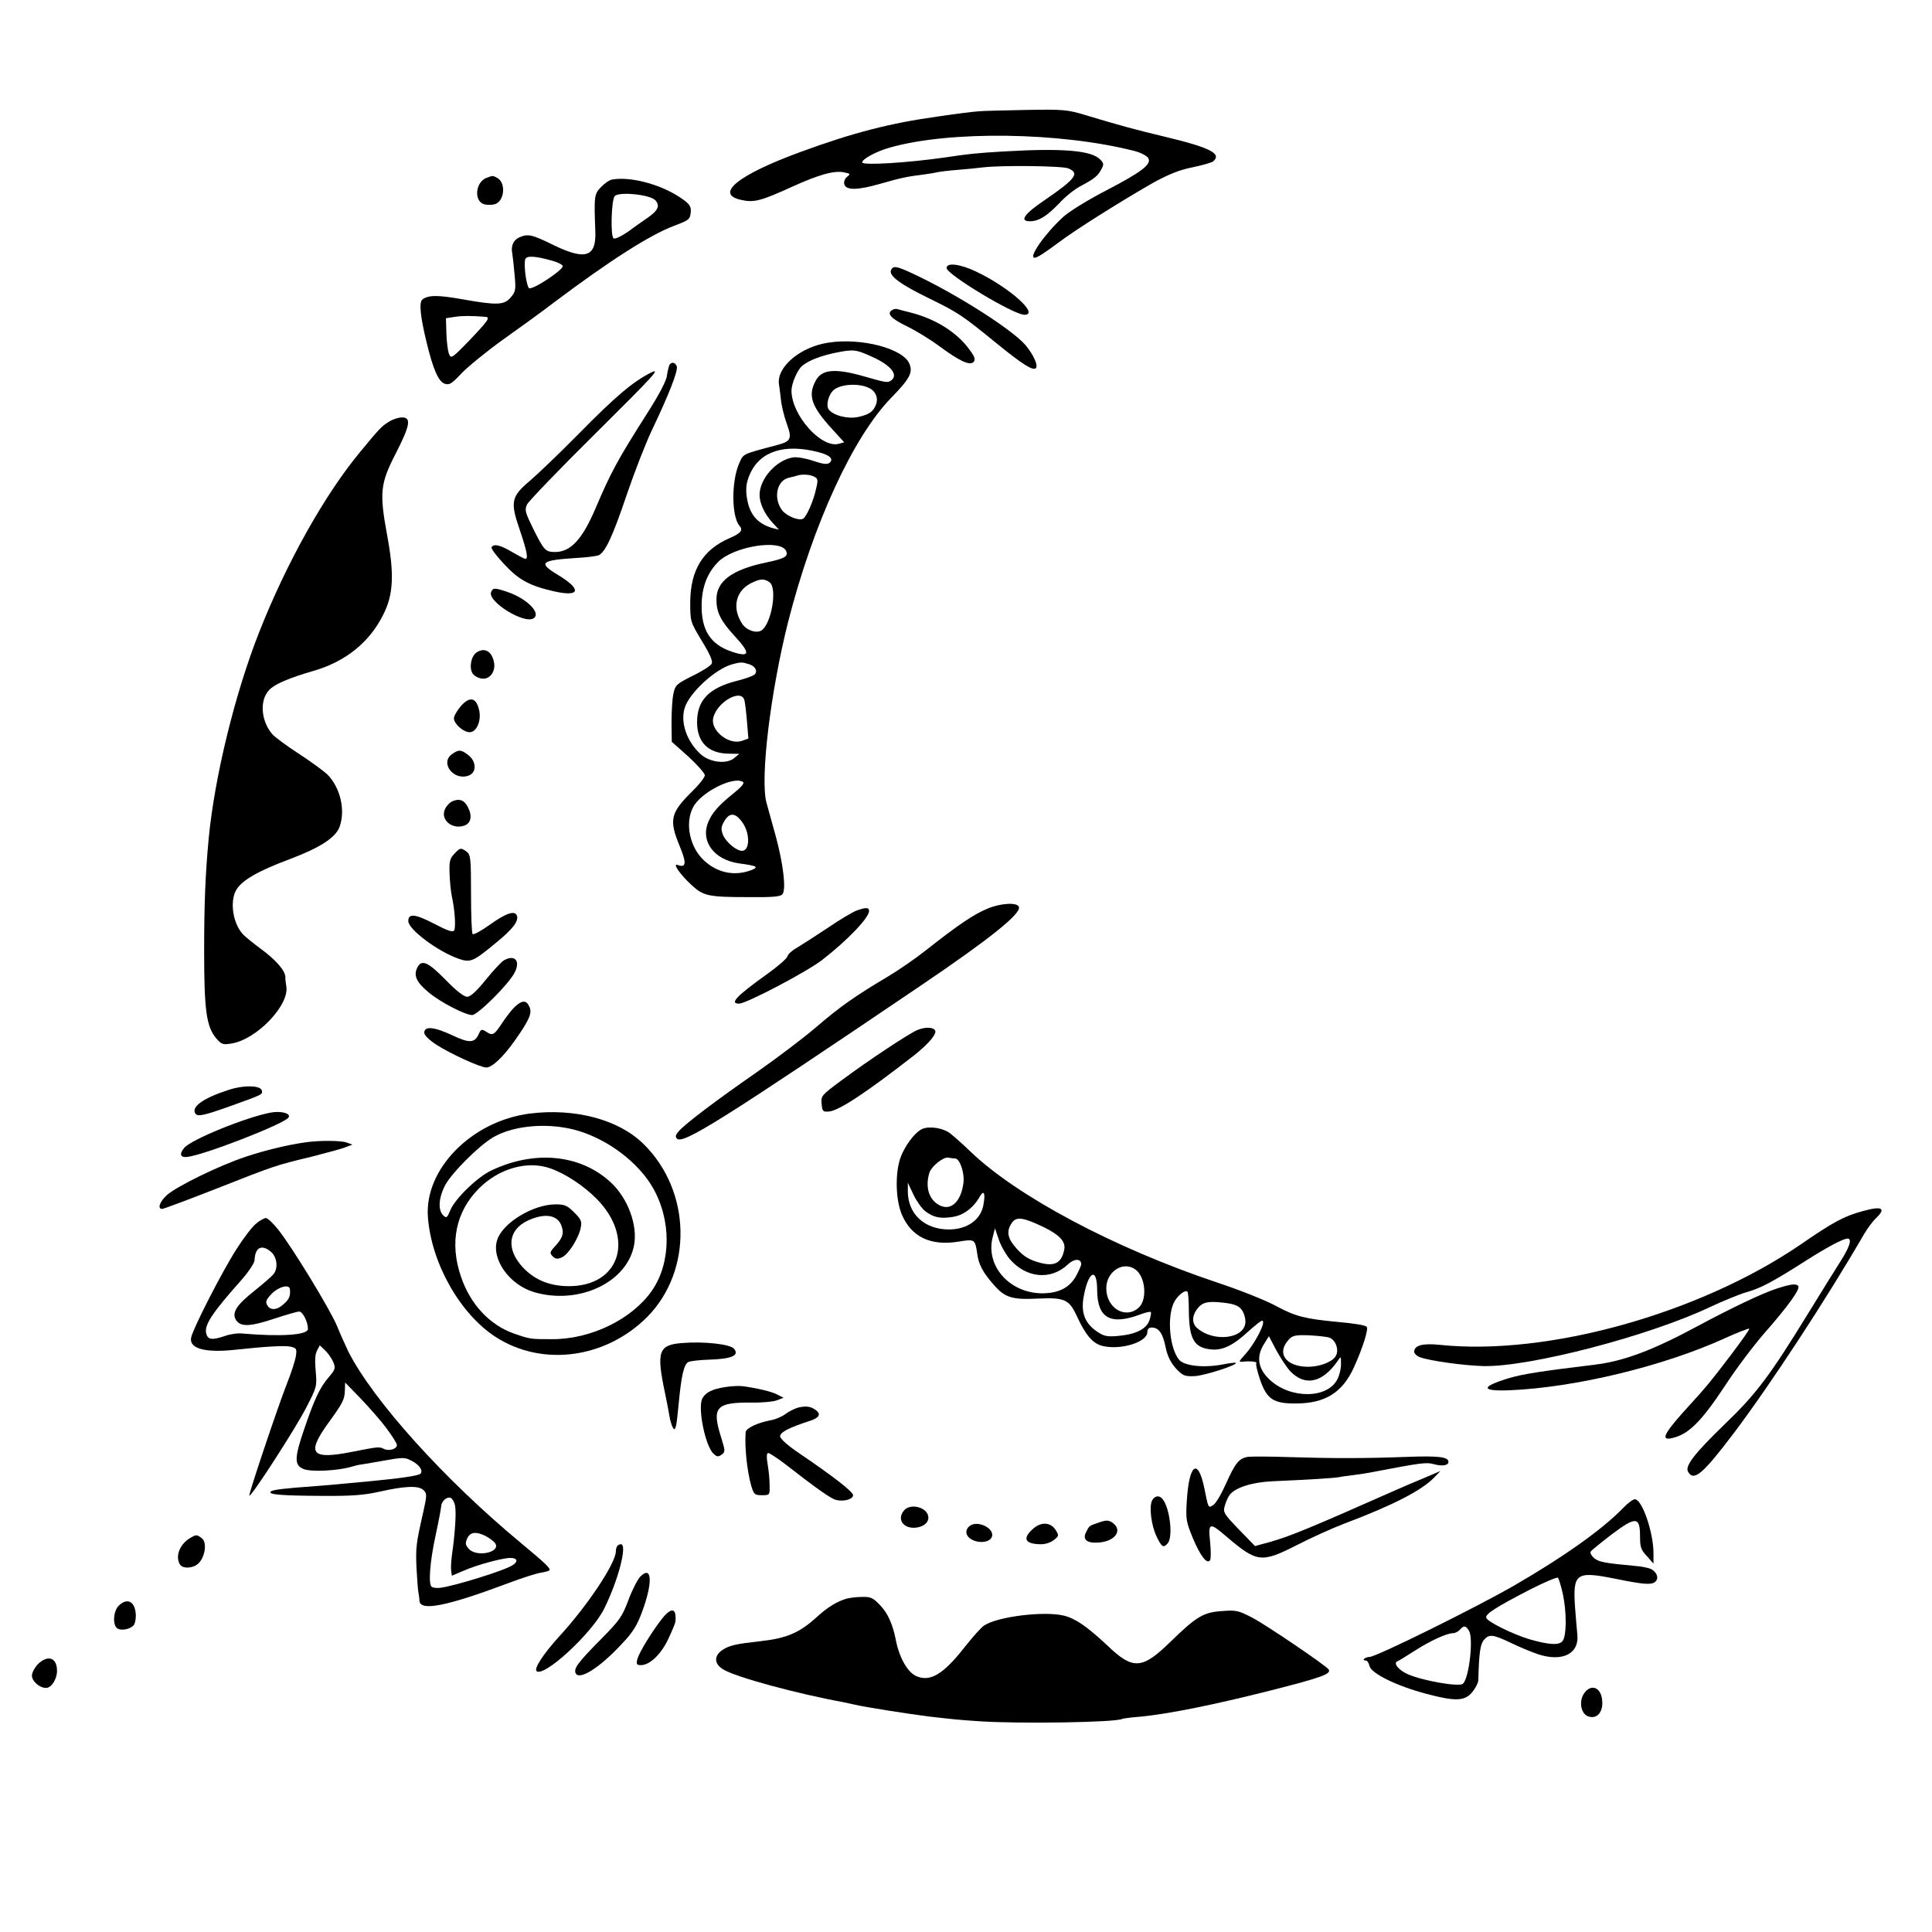 <?xml version="1.0" standalone="no"?>
<!DOCTYPE svg PUBLIC "-//W3C//DTD SVG 20010904//EN"
 "http://www.w3.org/TR/2001/REC-SVG-20010904/DTD/svg10.dtd">
<svg version="1.0" xmlns="http://www.w3.org/2000/svg"
 width="847pt" height="847pt" viewBox="0 0 847 847"
 preserveAspectRatio="xMidYMid meet">
<g transform="translate(0,847) scale(0.1,-0.1)"
fill="#000000" stroke="none">
<path d="M4290 7982 c-19 -1 -100 -11 -180 -23 -208 -29 -368 -70 -600 -155
-278 -102 -380 -186 -258 -211 54 -12 86 -3 220 58 119 54 187 73 230 63 26
-5 27 -7 13 -18 -10 -7 -16 -21 -14 -32 6 -29 56 -29 157 0 91 26 118 32 192
41 25 3 52 8 60 10 8 2 47 7 85 10 39 3 89 8 113 11 79 10 346 7 375 -4 52
-21 33 -46 -104 -140 -89 -60 -111 -92 -64 -92 39 0 74 22 129 79 26 29 69 63
95 76 58 31 75 44 90 74 11 20 10 26 -6 42 -39 40 -166 50 -423 35 -119 -7
-156 -11 -255 -26 -166 -24 -365 -36 -365 -22 0 15 61 48 121 65 264 75 748
68 1073 -15 27 -7 54 -21 60 -31 16 -27 -28 -61 -192 -146 -75 -39 -158 -90
-183 -114 -79 -73 -152 -177 -123 -177 11 0 45 22 108 69 71 54 274 181 412
260 66 36 114 56 170 67 44 9 85 21 92 26 41 34 -13 61 -209 108 -138 33 -203
51 -349 95 -80 24 -96 26 -260 23 -96 -2 -191 -4 -210 -6z"/>
<path d="M2132 7690 c-49 -20 -55 -104 -8 -116 14 -3 34 -3 46 1 42 13 49 94
10 115 -21 11 -18 11 -48 0z"/>
<path d="M2684 7683 c-12 -2 -34 -17 -49 -33 -30 -31 -31 -39 -25 -196 4 -110
-43 -126 -180 -60 -100 49 -115 52 -154 35 -26 -12 -37 -38 -30 -72 2 -12 7
-54 10 -92 6 -65 5 -73 -17 -99 -29 -34 -60 -35 -212 -8 -107 19 -150 19 -175
-1 -16 -12 -9 -76 18 -187 29 -120 52 -172 79 -182 21 -7 30 -2 75 46 28 29
110 96 181 147 72 51 173 124 225 164 242 182 421 296 525 335 64 24 70 28 73
57 3 25 -3 36 -30 56 -86 64 -227 105 -314 90z m188 -90 c23 -24 14 -45 -33
-78 -16 -11 -54 -37 -83 -59 -32 -22 -59 -35 -66 -31 -14 9 -10 161 4 184 14
22 152 9 178 -16z m-448 -267 c22 -6 41 -16 43 -22 5 -16 -136 -109 -148 -97
-12 12 -24 106 -16 127 6 16 45 14 121 -8z m-296 -245 c23 -2 12 -17 -69 -102
-79 -82 -82 -83 -91 -59 -5 13 -10 54 -11 90 l-2 65 40 6 c34 5 70 5 133 0z"/>
<path d="M4150 7295 c0 -28 294 -205 341 -205 69 0 -67 121 -213 190 -70 33
-128 40 -128 15z"/>
<path d="M3906 7285 c-9 -25 42 -62 169 -124 127 -62 143 -73 300 -201 106
-86 150 -114 165 -105 14 9 -8 59 -45 103 -59 68 -302 223 -488 310 -76 36
-92 39 -101 17z"/>
<path d="M3910 7110 c-24 -15 -2 -38 67 -71 37 -18 101 -57 140 -86 91 -67
136 -88 152 -69 8 10 4 23 -18 52 -54 76 -148 135 -256 163 -28 7 -55 14 -61
16 -6 2 -17 0 -24 -5z"/>
<path d="M3633 6968 c-124 -18 -229 -107 -218 -183 2 -11 6 -43 9 -70 3 -28
15 -75 26 -105 23 -62 17 -75 -39 -90 -162 -43 -151 -38 -171 -83 -34 -78 -33
-232 2 -272 17 -19 6 -33 -43 -54 -118 -51 -172 -140 -173 -281 0 -85 0 -85
51 -170 36 -59 49 -89 43 -100 -5 -9 -42 -33 -84 -53 -71 -36 -76 -40 -84 -80
-5 -23 -8 -80 -8 -125 l1 -84 73 -65 c39 -36 72 -73 72 -82 0 -9 -25 -41 -56
-71 -95 -94 -102 -124 -54 -240 31 -75 28 -96 -9 -82 -25 9 13 -45 63 -90 50
-46 73 -51 248 -51 110 -1 142 2 149 14 16 22 2 134 -29 249 -16 58 -35 126
-42 152 -28 106 18 485 95 791 110 431 285 812 453 984 80 82 95 110 79 148
-27 67 -211 115 -354 93z m192 -63 c80 -36 114 -78 83 -102 -15 -12 -23 -11
-113 15 -134 39 -193 34 -220 -19 -34 -64 -17 -112 74 -211 l52 -57 -25 -7
c-77 -19 -206 127 -206 233 0 32 26 93 48 110 29 24 83 44 152 58 72 14 83 13
155 -20z m-13 -137 c27 -13 39 -43 29 -70 -12 -33 -30 -45 -78 -56 -46 -10
-109 6 -130 33 -13 19 -1 66 23 86 32 26 112 30 156 7z m-225 -280 c51 -13 69
-30 50 -47 -11 -8 -28 -6 -70 8 -31 11 -71 18 -88 16 -74 -10 -149 -93 -149
-165 0 -37 22 -84 59 -124 l26 -28 -25 6 c-72 20 -107 63 -117 144 -4 37 0 60
15 94 44 100 152 134 299 96z m-17 -108 c16 -8 17 -15 8 -52 -11 -53 -42 -123
-57 -132 -18 -11 -74 12 -93 38 -39 54 -22 131 32 142 14 3 30 7 35 9 21 7 57
5 75 -5z m-123 -327 c9 -23 -8 -32 -88 -49 -150 -31 -220 -83 -218 -164 0 -56
20 -94 82 -161 69 -75 65 -93 -18 -65 -91 32 -131 94 -129 206 1 76 25 139 73
187 70 69 277 101 298 46z m-73 -136 c35 -25 8 -183 -36 -211 -22 -14 -66 1
-84 29 -45 68 -30 142 36 177 41 21 60 23 84 5z m-87 -360 c26 -9 36 -32 20
-45 -7 -6 -41 -18 -77 -27 -122 -31 -174 -85 -174 -181 0 -87 48 -136 135
-138 l50 -1 -23 -19 c-34 -28 -110 -18 -149 20 -58 55 -86 135 -68 198 18 66
135 174 210 194 37 10 43 10 76 -1z m-23 -159 c3 -13 8 -55 11 -94 l6 -72 -29
-10 c-55 -19 -134 42 -126 96 12 72 126 138 138 80z m-7 -356 c8 -5 -5 -21
-41 -50 -65 -52 -94 -85 -111 -126 -35 -84 25 -165 134 -181 82 -11 91 -16 51
-31 -72 -26 -146 -10 -204 44 -62 58 -84 162 -48 232 32 65 177 139 219 112z
m0 -181 c32 -48 30 -121 -4 -121 -25 0 -70 38 -83 69 -9 23 -9 34 1 53 25 49
53 48 86 -1z"/>
<path d="M2935 6870 c-3 -5 -8 -26 -11 -46 -2 -23 -35 -85 -88 -168 -129 -203
-158 -257 -224 -412 -59 -139 -110 -194 -179 -194 -41 0 -48 7 -94 99 -37 76
-40 85 -28 110 7 14 143 156 303 314 258 256 285 286 239 263 -77 -39 -152
-101 -318 -270 -82 -83 -178 -175 -212 -204 -82 -69 -87 -92 -44 -216 31 -92
38 -126 24 -126 -5 0 -30 14 -58 30 -52 31 -80 37 -90 21 -3 -6 22 -39 55 -74
65 -70 111 -95 221 -120 113 -25 120 9 16 72 -90 54 -78 65 83 75 41 2 83 8
93 11 30 12 63 83 125 267 33 97 82 223 109 280 75 157 117 264 110 282 -7 18
-23 21 -32 6z"/>
<path d="M1705 6621 c-30 -18 -42 -30 -125 -131 -155 -186 -324 -487 -444
-792 -106 -269 -195 -633 -221 -903 -15 -159 -20 -291 -20 -495 0 -260 10
-330 52 -381 24 -28 30 -30 67 -24 111 17 257 170 241 252 -2 10 -4 28 -4 40
-1 29 -43 76 -110 125 -31 23 -64 50 -74 60 -46 47 -61 146 -31 197 25 42 96
83 233 134 135 51 203 95 220 143 26 73 3 171 -54 229 -16 15 -72 56 -124 90
-53 34 -105 73 -117 86 -50 58 -57 149 -14 194 24 26 88 53 195 84 141 41 246
126 306 248 44 87 48 177 16 348 -34 186 -30 225 38 357 63 123 69 158 28 158
-16 0 -41 -8 -58 -19z"/>
<path d="M2153 5874 c-16 -41 144 -141 186 -115 35 22 -28 86 -112 115 -59 20
-66 20 -74 0z"/>
<path d="M2087 5608 c-23 -18 -31 -69 -14 -92 7 -10 26 -20 41 -21 33 -4 59
30 52 70 -9 51 -43 69 -79 43z"/>
<path d="M2020 5374 c-16 -19 -30 -43 -30 -53 0 -24 41 -61 69 -61 32 0 54 55
40 103 -13 50 -41 54 -79 11z"/>
<path d="M1982 5164 c-55 -38 7 -119 73 -94 35 13 34 61 -1 89 -32 25 -43 26
-72 5z"/>
<path d="M1983 4957 c-11 -5 -26 -20 -32 -34 -22 -47 32 -92 86 -72 27 10 34
41 16 77 -16 34 -38 43 -70 29z"/>
<path d="M1991 4726 c-19 -20 -22 -33 -20 -87 1 -35 6 -80 10 -99 13 -59 18
-135 10 -149 -6 -9 -28 -2 -89 30 -81 42 -112 46 -112 11 0 -37 131 -134 220
-165 53 -18 63 -14 166 71 72 59 99 94 90 118 -9 24 -48 11 -123 -43 -35 -25
-67 -42 -71 -38 -4 4 -7 83 -7 177 0 156 -2 171 -19 184 -26 19 -29 18 -55
-10z"/>
<path d="M4328 4486 c-60 -25 -128 -71 -270 -183 -48 -38 -124 -90 -170 -117
-138 -82 -208 -131 -311 -220 -54 -46 -171 -135 -260 -197 -177 -123 -311
-224 -341 -258 -14 -16 -17 -24 -8 -33 26 -26 201 84 1067 670 303 205 442
316 432 346 -7 21 -80 17 -139 -8z"/>
<path d="M3755 4478 c-16 -6 -74 -40 -128 -77 -54 -36 -115 -75 -135 -87 -20
-11 -38 -28 -40 -37 -2 -9 -41 -43 -87 -76 -137 -98 -168 -131 -125 -131 32 0
300 141 365 192 112 87 205 185 205 214 0 16 -13 17 -55 2z"/>
<path d="M2208 4259 c-9 -5 -45 -43 -78 -84 -41 -51 -68 -75 -82 -75 -14 0
-50 28 -95 75 -79 80 -106 91 -125 50 -15 -34 -1 -63 54 -108 51 -42 158 -97
188 -97 24 0 158 133 185 184 29 53 2 84 -47 55z"/>
<path d="M2258 4057 c-14 -13 -38 -44 -54 -68 -37 -57 -44 -61 -71 -43 -22 14
-24 13 -35 -11 -17 -37 -40 -39 -110 -6 -85 40 -128 44 -128 13 0 -10 22 -32
53 -52 58 -38 193 -100 219 -100 25 0 73 45 122 114 66 93 80 124 67 152 -13
30 -31 30 -63 1z"/>
<path d="M4021 3954 c-39 -17 -210 -130 -334 -222 -85 -63 -88 -66 -85 -101 3
-33 5 -36 32 -34 44 4 160 80 373 246 67 53 105 99 91 112 -12 13 -46 12 -77
-1z"/>
<path d="M1000 3691 c-108 -35 -162 -73 -144 -102 9 -16 36 -10 149 30 150 54
146 52 143 70 -5 23 -80 25 -148 2z"/>
<path d="M1185 3592 c-109 -21 -345 -117 -377 -154 -23 -27 -18 -44 13 -40 74
8 428 146 444 173 12 18 -34 30 -80 21z"/>
<path d="M2322 3588 c-255 -33 -462 -244 -446 -454 15 -202 141 -425 298 -526
204 -131 481 -94 663 88 201 203 194 552 -15 758 -109 108 -301 159 -500 134z
m218 -77 c131 -41 259 -139 321 -246 83 -143 82 -329 -2 -452 -87 -126 -268
-215 -439 -214 -95 0 -95 0 -165 24 -107 37 -193 128 -234 250 -51 148 -23
285 79 387 88 88 213 123 312 88 67 -23 148 -77 206 -136 160 -165 105 -367
-103 -380 -93 -5 -167 22 -223 82 -74 80 -65 164 22 205 72 33 127 26 146 -19
14 -35 8 -56 -26 -93 -24 -26 -25 -30 -11 -45 13 -12 21 -13 41 -4 28 13 73
83 82 130 6 27 1 37 -29 67 -30 30 -42 35 -81 35 -98 0 -231 -80 -256 -155
-28 -84 53 -198 162 -230 196 -57 408 43 438 207 16 88 -28 206 -103 275 -132
122 -332 142 -522 52 -61 -28 -160 -124 -181 -175 -14 -34 -17 -36 -32 -21
-22 23 -19 75 8 128 28 55 149 176 212 213 94 55 253 66 378 27z"/>
<path d="M4044 3521 c-35 -15 -84 -83 -100 -138 -20 -70 -16 -175 9 -236 42
-100 127 -141 252 -120 68 11 70 10 79 -52 6 -48 25 -84 74 -139 48 -55 80
-65 194 -59 115 5 135 -4 168 -75 39 -85 70 -121 111 -132 78 -21 199 15 199
60 0 13 7 20 19 20 31 0 49 -25 61 -86 8 -39 22 -67 45 -93 30 -32 38 -36 82
-34 40 1 190 49 181 58 -2 2 -28 -1 -58 -7 -85 -16 -169 -6 -191 21 -40 49
-53 178 -25 245 13 32 51 64 62 53 3 -3 6 -40 6 -83 1 -125 23 -163 98 -170
51 -5 97 18 164 80 28 25 54 46 59 46 21 0 -32 -104 -79 -153 -22 -25 -24 -28
-8 -27 33 4 68 0 62 -6 -4 -3 4 -36 16 -72 30 -87 59 -106 160 -105 126 1 201
48 251 157 39 85 67 174 56 180 -11 7 -54 14 -131 21 -138 13 -181 24 -263 68
-45 25 -163 72 -263 105 -448 150 -875 377 -1079 573 -33 32 -73 67 -88 79
-31 25 -91 34 -123 21z m144 -130 c20 -1 41 -63 36 -105 -10 -84 -55 -126
-105 -100 -47 24 -64 81 -44 144 9 27 61 69 82 65 10 -2 24 -4 31 -4z m-133
-230 c37 -28 66 -35 122 -26 47 7 91 40 119 90 18 31 25 13 15 -39 -12 -64
-71 -106 -151 -106 -107 0 -180 68 -180 167 l0 38 24 -51 c13 -28 36 -60 51
-73z m523 -72 c67 -33 94 -62 88 -96 -12 -63 -45 -78 -117 -56 -47 14 -71 32
-107 77 -26 34 -28 63 -6 95 20 29 51 24 142 -20z m-152 -138 c73 -85 181 -95
256 -24 27 26 58 26 58 1 0 -7 -11 -31 -23 -53 -28 -50 -75 -74 -145 -75 -146
-1 -255 122 -219 250 l9 35 16 -47 c8 -26 30 -65 48 -87z m551 -46 c45 -31 54
-133 15 -168 -58 -52 -142 -2 -142 85 0 73 73 121 127 83z m-167 -92 c1 -122
59 -154 188 -106 23 9 45 14 47 11 3 -3 0 -19 -6 -37 -14 -38 -59 -61 -139
-68 -46 -4 -61 -1 -90 19 -52 35 -71 80 -60 148 20 117 60 139 60 33z m632
-83 c10 -12 18 -36 18 -54 0 -75 -138 -93 -212 -28 -22 19 -23 51 -2 80 23 33
47 39 117 31 46 -5 66 -13 79 -29z m385 -124 c30 -10 46 -58 27 -84 -17 -25
-73 -45 -123 -44 -96 2 -136 61 -80 120 15 17 29 20 87 18 37 -2 77 -6 89 -10z
m-171 -147 c65 -68 141 -52 208 44 15 22 15 22 15 -11 1 -19 -6 -49 -15 -67
-41 -86 -201 -90 -294 -7 -54 48 -64 102 -30 157 l23 37 33 -63 c19 -34 46
-75 60 -90z"/>
<path d="M1340 3462 c-74 -10 -179 -35 -262 -63 -118 -39 -303 -130 -346 -168
-32 -29 -43 -61 -21 -61 6 0 113 40 238 89 259 102 256 101 417 140 66 17 134
35 150 42 l29 11 -25 9 c-22 9 -120 10 -180 1z"/>
<path d="M8165 3160 c-81 -22 -129 -48 -271 -146 -444 -303 -1109 -489 -1581
-440 -75 8 -113 -2 -113 -30 0 -8 11 -19 25 -24 42 -16 194 -37 280 -39 202
-4 725 132 992 259 56 26 128 56 160 65 64 18 119 48 263 140 93 59 161 95
180 95 21 0 8 -39 -32 -101 -22 -35 -84 -134 -136 -219 -173 -282 -232 -361
-374 -497 -127 -123 -171 -179 -158 -204 25 -46 64 -13 201 168 160 212 409
592 572 874 15 25 38 56 52 69 46 44 25 54 -60 30z"/>
<path d="M1122 3105 c-17 -14 -54 -62 -83 -108 -62 -95 -194 -353 -201 -391
-10 -49 63 -68 197 -53 129 14 216 19 240 13 25 -6 27 -10 22 -42 -3 -19 -20
-72 -38 -117 -43 -110 -170 -489 -166 -494 8 -7 203 295 249 385 47 91 48 94
42 161 -4 45 -3 75 6 90 l12 23 23 -22 c13 -12 29 -35 36 -51 11 -27 9 -33
-20 -67 -39 -45 -63 -97 -107 -226 -44 -128 -44 -159 -4 -176 33 -14 148 -8
208 9 18 5 33 9 35 9 1 0 47 7 101 17 95 17 100 17 132 0 34 -18 50 -43 37
-56 -10 -9 -87 -20 -233 -34 -36 -3 -85 -8 -110 -10 -25 -3 -76 -7 -115 -10
-139 -10 -190 -16 -198 -24 -13 -13 43 -18 222 -19 132 -1 184 3 253 18 114
26 174 28 195 7 15 -15 15 -22 -1 -94 -32 -141 -34 -157 -30 -248 3 -49 6 -99
9 -110 2 -11 4 -26 4 -33 3 -47 119 -24 391 78 58 22 121 42 140 45 19 3 36 8
38 10 8 8 -13 28 -126 122 -333 276 -646 623 -755 838 -13 28 -36 78 -50 113
-29 70 -195 343 -257 421 -22 28 -47 51 -54 51 -8 0 -28 -11 -44 -25z m67
-124 c26 -23 31 -72 10 -97 -8 -10 -44 -41 -81 -71 -83 -65 -104 -100 -82
-132 21 -29 62 -27 170 9 49 16 96 30 106 30 15 0 38 -45 38 -76 0 -27 -118
-35 -290 -20 -19 2 -52 -3 -74 -11 -56 -19 -75 -17 -82 11 -9 37 25 89 154
234 31 35 57 74 58 87 2 57 32 72 73 36z m82 -163 c3 -29 -3 -44 -27 -65 -30
-28 -60 -29 -73 -4 -8 14 -4 24 21 50 31 31 77 42 79 19z m425 -612 c24 -32
44 -64 44 -71 0 -18 -35 -28 -57 -17 -20 10 -23 10 -140 -13 -176 -35 -200 -9
-109 119 71 98 76 109 78 150 l1 35 70 -72 c38 -40 89 -98 113 -131z m299
-337 c6 -28 0 -123 -14 -219 -3 -25 -5 -55 -3 -67 l3 -21 52 22 c56 25 170 56
205 56 30 0 35 -16 9 -32 -34 -23 -257 -92 -317 -99 -14 -2 -30 0 -37 4 -16
10 -9 109 18 232 12 55 22 109 23 120 1 24 25 45 42 38 7 -3 16 -18 19 -34z
m134 -133 c15 -8 33 -21 40 -29 33 -41 -78 -67 -114 -27 -15 17 -16 24 -7 45
13 29 39 32 81 11z"/>
<path d="M7790 2821 c-63 -20 -199 -85 -350 -166 -193 -104 -322 -153 -450
-168 -238 -29 -315 -41 -375 -59 -125 -38 -124 -58 3 -53 288 12 674 105 946
229 55 25 102 43 105 41 2 -3 -35 -55 -82 -117 -88 -116 -111 -143 -175 -213
-112 -122 -134 -159 -88 -151 75 14 131 68 240 233 46 71 125 176 176 234 100
114 152 187 144 200 -8 13 -32 10 -94 -10z"/>
<path d="M2990 2582 c-103 -8 -113 -37 -75 -217 8 -38 17 -85 20 -104 3 -19
10 -41 15 -50 11 -20 16 4 25 101 12 128 23 176 43 187 9 4 49 9 87 10 102 3
138 18 113 48 -16 20 -131 33 -228 25z"/>
<path d="M3179 2389 c-57 -9 -85 -23 -100 -50 -21 -41 13 -209 49 -242 15 -14
21 -15 36 -4 16 12 16 16 -3 77 -41 130 -22 152 130 151 48 -1 100 4 115 10
l29 11 -25 13 c-24 14 -94 30 -155 38 -16 2 -51 0 -76 -4z"/>
<path d="M3503 2300 c-17 -4 -43 -17 -58 -28 -15 -12 -43 -24 -64 -28 -59 -11
-111 -35 -112 -53 -5 -64 6 -168 24 -233 12 -40 15 -43 47 -43 35 0 35 0 34
45 0 25 -4 66 -9 93 -5 30 -4 47 3 47 5 0 38 -21 72 -47 144 -112 204 -154
226 -159 33 -8 74 3 74 21 0 15 -86 82 -238 185 -50 34 -81 62 -82 73 0 18 39
38 128 67 42 13 53 29 30 47 -22 17 -42 20 -75 13z"/>
<path d="M5470 2083 c-39 -7 -55 -28 -95 -117 -20 -45 -45 -88 -56 -94 -22
-14 -21 -17 -39 73 -28 136 -67 108 -77 -55 -5 -80 -3 -91 26 -162 33 -79 63
-118 76 -98 4 6 4 42 0 81 -9 84 -2 86 69 25 137 -117 155 -119 311 -40 60 31
155 74 210 95 210 79 338 145 392 201 l28 29 -75 -32 c-41 -17 -93 -39 -115
-49 -382 -169 -466 -204 -557 -230 l-66 -18 -71 73 c-67 70 -70 75 -61 105 5
18 15 39 22 48 26 31 98 54 186 58 180 8 268 14 292 18 14 3 45 7 70 10 25 3
54 8 65 10 230 44 247 46 281 37 36 -10 64 -6 64 10 0 22 -44 27 -180 22 -187
-7 -327 -7 -520 -1 -85 3 -166 3 -180 1z"/>
<path d="M5051 1892 c-14 -27 -4 -110 20 -159 22 -46 30 -51 49 -28 23 28 9
153 -23 193 -14 18 -35 15 -46 -6z"/>
<path d="M7115 1858 c-90 -93 -259 -213 -475 -338 -168 -97 -603 -312 -635
-314 -22 -1 -38 -16 -16 -16 5 0 12 -11 15 -24 8 -33 119 -87 246 -121 131
-35 171 -33 204 6 14 17 26 40 27 52 3 123 9 160 25 178 23 26 39 24 119 -14
39 -19 93 -41 120 -50 107 -34 180 4 170 89 -2 16 -6 70 -10 119 -10 148 5
158 175 124 123 -25 157 -28 175 -15 19 14 11 42 -16 57 -11 5 -43 12 -72 14
-130 12 -158 17 -178 34 -12 10 -19 23 -15 29 4 6 46 40 93 76 105 79 123 77
123 -9 0 -47 4 -60 30 -87 l29 -33 0 45 c0 90 -48 232 -80 237 -8 2 -32 -16
-54 -39z m-263 -378 c17 -81 16 -183 -2 -205 -16 -19 -62 -16 -150 10 -71 22
-178 75 -184 92 -7 16 42 47 193 125 63 32 118 55 121 51 4 -4 14 -37 22 -73z
m-411 -161 c19 -37 -1 -209 -28 -231 -18 -14 -174 13 -241 42 -41 18 -66 50
-45 57 5 2 38 22 72 44 68 44 143 79 171 79 9 0 23 7 30 15 17 20 27 19 41 -6z"/>
<path d="M3965 1850 c-40 -44 3 -92 67 -74 61 18 45 83 -22 89 -17 1 -35 -4
-45 -15z"/>
<path d="M4817 1795 c-43 -15 -41 -13 -55 -41 -17 -32 1 -49 48 -47 79 3 116
55 65 89 -16 10 -27 10 -58 -1z"/>
<path d="M4254 1782 c-23 -15 -23 -41 -1 -57 37 -26 97 -17 97 16 0 34 -65 62
-96 41z"/>
<path d="M4526 1765 c-45 -41 -31 -65 39 -65 18 0 43 8 56 19 22 18 22 19 6
45 -23 34 -65 35 -101 1z"/>
<path d="M835 1728 c-47 -27 -68 -81 -46 -117 13 -20 60 -17 82 6 29 29 37 92
14 109 -22 17 -24 17 -50 2z"/>
<path d="M2707 1693 c-4 -3 -7 -14 -7 -24 0 -51 -123 -237 -249 -374 -69 -76
-110 -139 -99 -151 31 -30 241 163 296 272 62 124 104 284 74 284 -5 0 -12 -3
-15 -7z"/>
<path d="M2807 1558 c-12 -13 -36 -59 -52 -103 -27 -72 -39 -89 -118 -169 -99
-100 -122 -129 -114 -150 14 -36 105 21 204 128 46 48 66 80 87 137 49 131 45
209 -7 157z"/>
<path d="M3710 1461 c-43 -13 -83 -38 -130 -81 -75 -68 -130 -92 -245 -105
-108 -12 -134 -18 -164 -36 -42 -26 -42 -63 0 -88 56 -34 321 -106 529 -144
14 -3 36 -8 50 -11 43 -10 226 -39 320 -51 105 -12 130 -15 222 -21 179 -12
601 -5 627 10 3 2 40 7 81 10 122 12 319 51 575 116 219 56 262 71 250 91 -10
16 -275 196 -335 227 -60 31 -70 34 -132 29 -82 -5 -113 -24 -227 -135 -124
-121 -164 -124 -276 -16 -89 83 -139 118 -191 131 -86 21 -290 -4 -349 -43
-13 -8 -51 -51 -85 -94 -94 -120 -151 -154 -211 -129 -40 16 -78 83 -93 166
-13 63 -34 111 -67 145 -31 33 -41 38 -80 37 -24 0 -55 -4 -69 -8z"/>
<path d="M520 1430 c-23 -23 -27 -82 -7 -98 16 -13 59 -5 74 14 6 9 10 32 8
51 -5 54 -39 69 -75 33z"/>
<path d="M2902 1373 c-46 -59 -100 -148 -108 -177 -5 -22 -3 -26 16 -26 38 0
87 46 119 113 16 34 31 69 32 77 6 61 -17 66 -59 13z"/>
<path d="M166 1174 c-14 -15 -26 -37 -26 -50 0 -25 34 -54 62 -54 23 0 48 38
48 75 0 58 -40 72 -84 29z"/>
<path d="M6944 1045 c-24 -37 -12 -93 23 -101 37 -10 62 23 57 72 -5 58 -50
74 -80 29z"/>
</g>
</svg>

